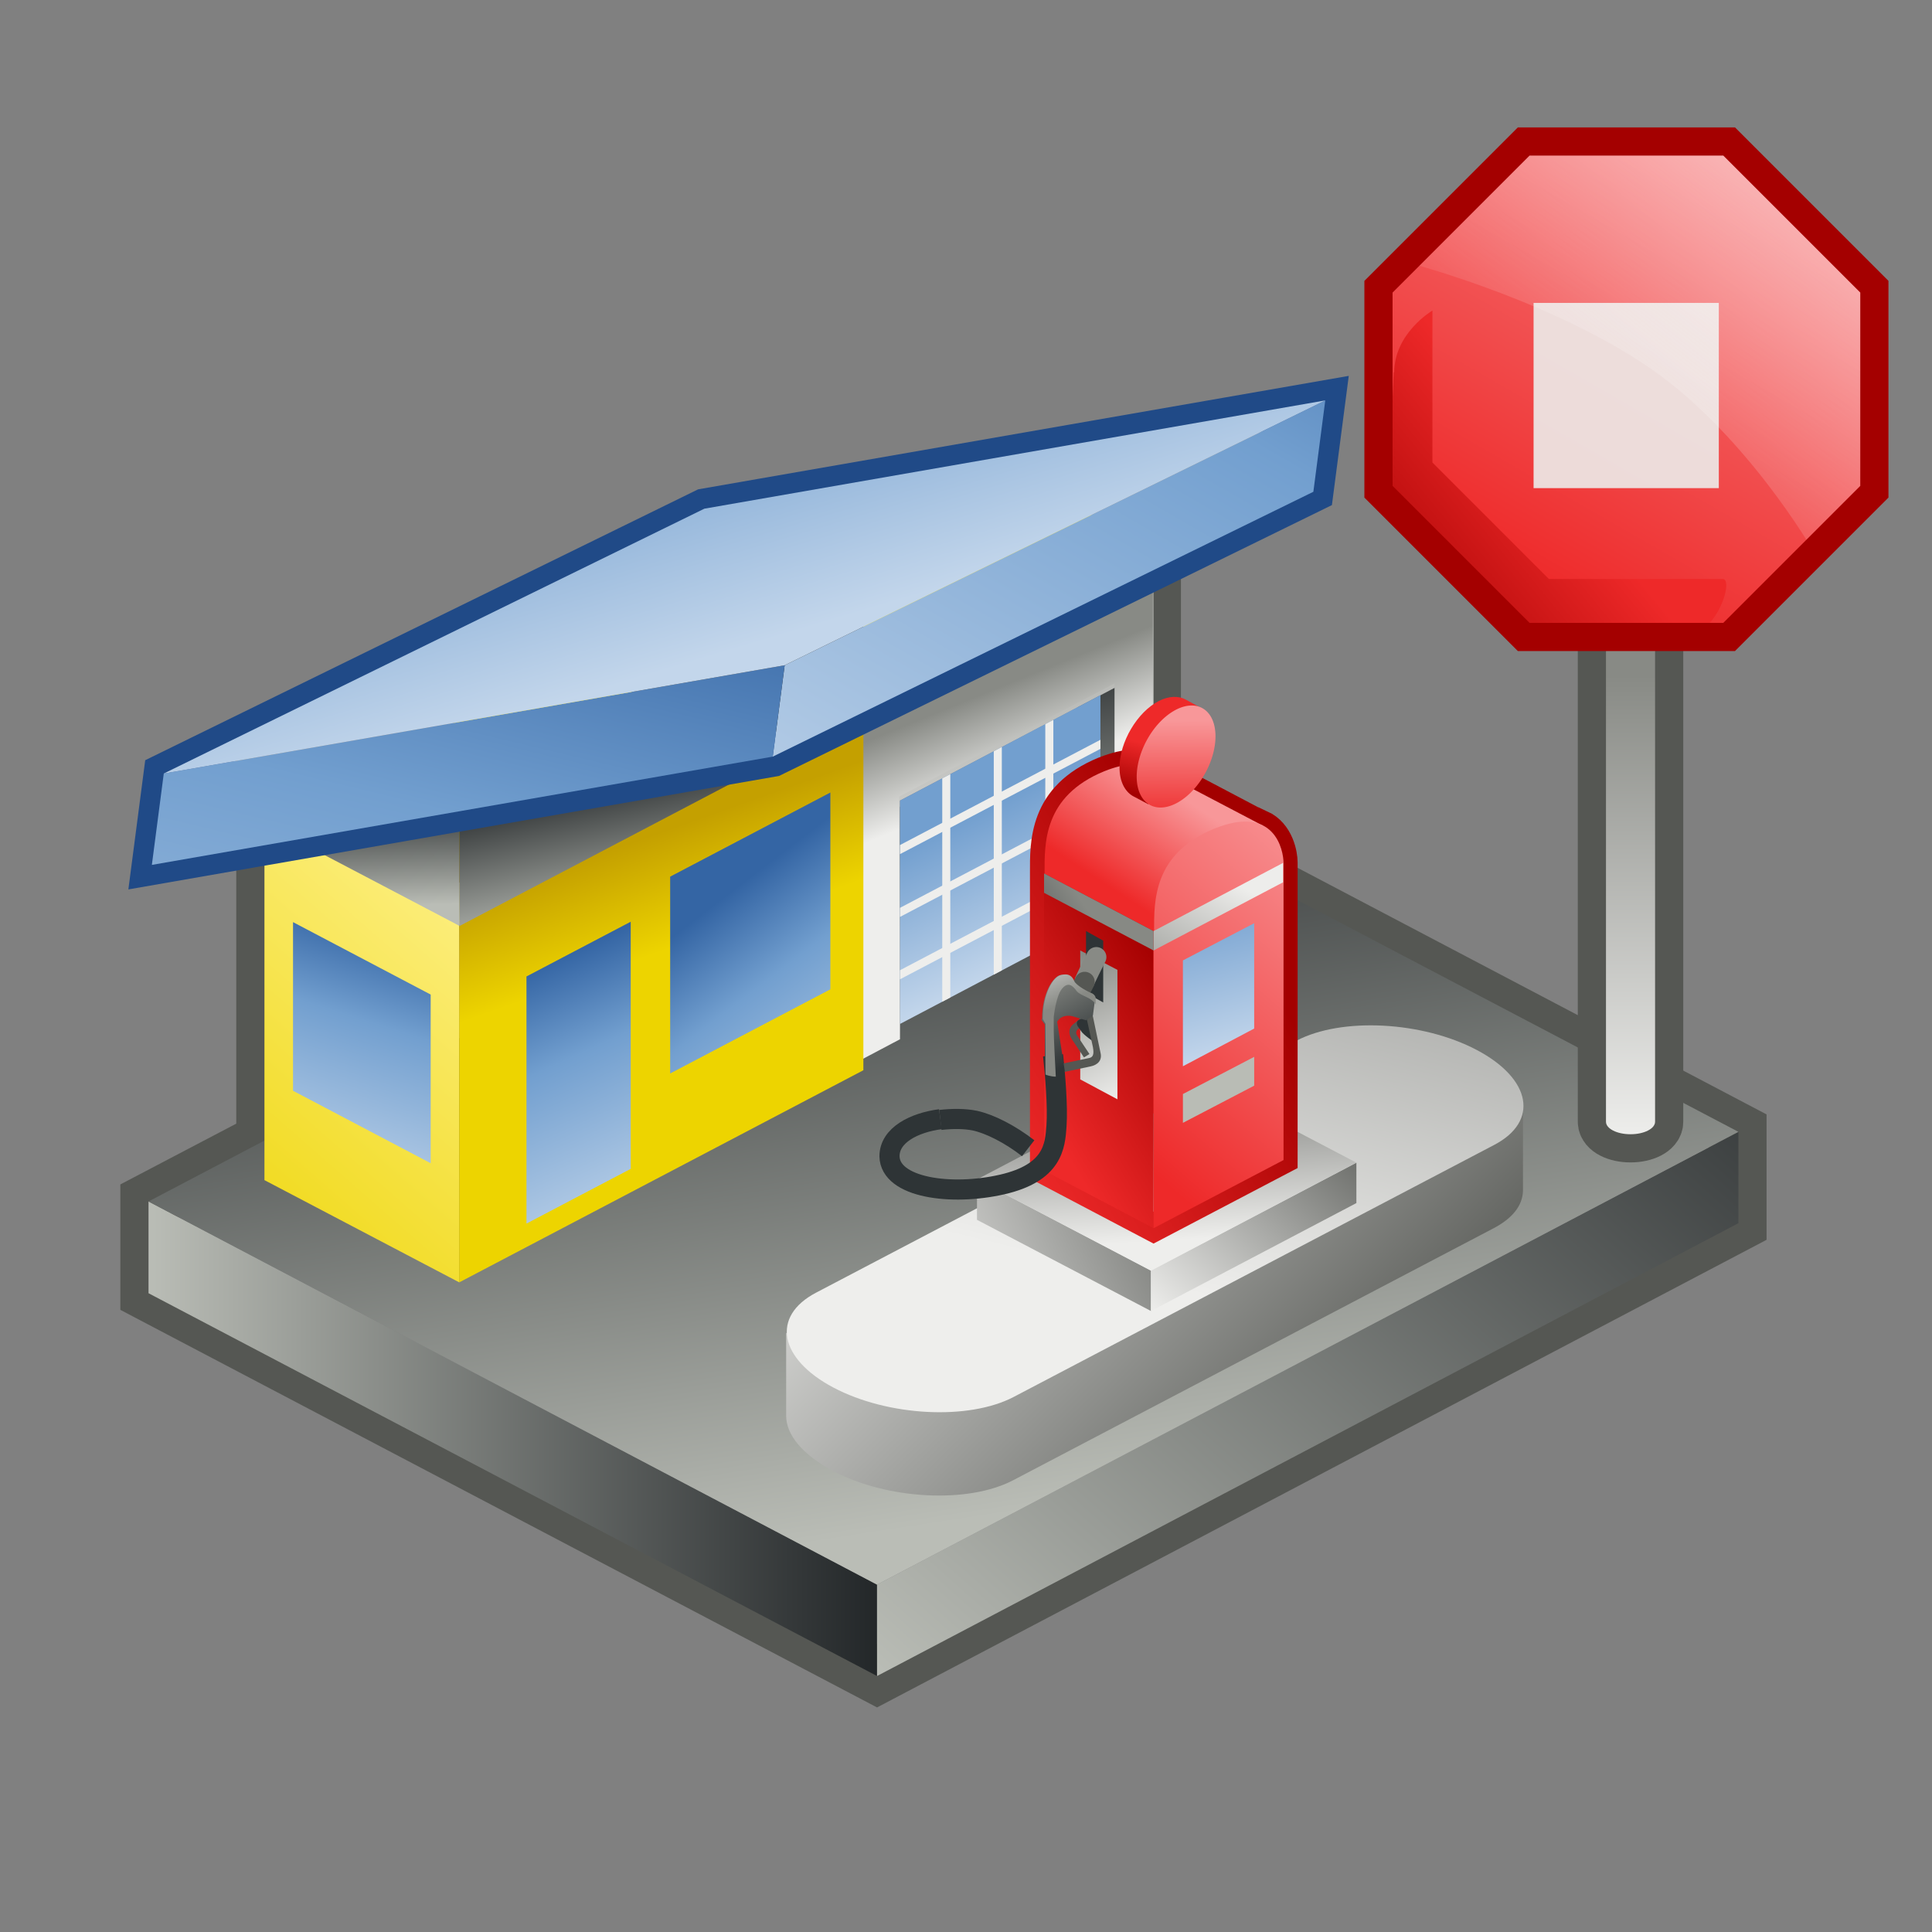 <?xml version="1.0" encoding="UTF-8" standalone="no"?>
<svg
   id="ART"
   viewBox="0 0 48 48"
   version="1.1"
   sodipodi:docname="servicestop.svg"
   inkscape:version="1.3-dev (fdc7329b, 2022-05-31)"
   xmlns:inkscape="http://www.inkscape.org/namespaces/inkscape"
   xmlns:sodipodi="http://sodipodi.sourceforge.net/DTD/sodipodi-0.dtd"
   xmlns:xlink="http://www.w3.org/1999/xlink"
   xmlns="http://www.w3.org/2000/svg"
   xmlns:svg="http://www.w3.org/2000/svg">
  <rect x="0" y="0" width="48" height="48" fill="#808080" stroke="none"/>
  <sodipodi:namedview
     id="namedview79"
     pagecolor="#ffffff"
     bordercolor="#666666"
     borderopacity="1.0"
     inkscape:showpageshadow="2"
     inkscape:pageopacity="0.0"
     inkscape:pagecheckerboard="0"
     inkscape:deskcolor="#d1d1d1"
     showgrid="false"
     inkscape:zoom="27.812867"
     inkscape:cx="22.489591"
     inkscape:cy="24.017661"
     inkscape:window-width="2880"
     inkscape:window-height="1557"
     inkscape:window-x="-8"
     inkscape:window-y="-8"
     inkscape:window-maximized="1"
     inkscape:current-layer="ART" />
  <defs
     id="defs32">
    <linearGradient
       id="linearGradient114"
       x1="31.85"
       y1="24.56"
       x2="25.15"
       y2="28.64"
       gradientTransform="matrix(1, 0, 0, 1, 0, 0)"
       gradientUnits="userSpaceOnUse">
      <stop
         offset=".24"
         stop-color="#a30000"
         id="stop112" />
      <stop
         offset="1"
         stop-color="#ee2929"
         id="stop113" />
    </linearGradient>
    <linearGradient
       id="linearGradient112"
       x1="29.99"
       y1="22.61"
       x2="28.39"
       y2="25.05"
       gradientTransform="matrix(1, 0, 0, 1, 0, 0)"
       gradientUnits="userSpaceOnUse">
      <stop
         offset=".25"
         stop-color="#f89799"
         id="stop110" />
      <stop
         offset="1"
         stop-color="#ee2929"
         id="stop111" />
    </linearGradient>
    <linearGradient
       id="linearGradient110"
       x1="31.85"
       y1="24.56"
       x2="25.15"
       y2="28.64"
       gradientTransform="matrix(1, 0, 0, 1, 0, 0)"
       gradientUnits="userSpaceOnUse">
      <stop
         offset=".24"
         stop-color="#a30000"
         id="stop108" />
      <stop
         offset="1"
         stop-color="#ee2929"
         id="stop109" />
    </linearGradient>
    <linearGradient
       id="linearGradient108"
       x1="29.99"
       y1="22.61"
       x2="28.39"
       y2="25.05"
       gradientTransform="matrix(1, 0, 0, 1, 0, 0)"
       gradientUnits="userSpaceOnUse">
      <stop
         offset=".25"
         stop-color="#f89799"
         id="stop106" />
      <stop
         offset="1"
         stop-color="#ee2929"
         id="stop107" />
    </linearGradient>
    <linearGradient
       id="linearGradient106"
       x1="16.07"
       y1="23.77"
       x2="15.13"
       y2="21.13"
       gradientTransform="matrix(1, 0, 0, 1, 0, 0)"
       gradientUnits="userSpaceOnUse">
      <stop
         offset="0"
         stop-color="#edd400"
         id="stop104" />
      <stop
         offset="1"
         stop-color="#c4a000"
         id="stop105" />
    </linearGradient>
    <linearGradient
       id="linear-gradient"
       x1="3.69"
       y1="35.75"
       x2="21.79"
       y2="35.75"
       gradientTransform="matrix(1, 0, 0, 1, 0, 0)"
       gradientUnits="userSpaceOnUse">
      <stop
         offset="0"
         stop-color="#babdb6"
         id="stop1" />
      <stop
         offset="1"
         stop-color="#232729"
         id="stop2" />
    </linearGradient>
    <linearGradient
       id="linear-gradient-2"
       x1="24.39"
       y1="44"
       x2="44"
       y2="21.94"
       xlink:href="#linear-gradient" />
    <linearGradient
       id="linear-gradient-3"
       x1="24.77"
       y1="37.65"
       x2="21.74"
       y2="17.9"
       xlink:href="#linear-gradient" />
    <linearGradient
       id="linear-gradient-4"
       x1="4.11"
       y1="31.73"
       x2="12.24"
       y2="22.43"
       gradientUnits="userSpaceOnUse">
      <stop
         offset="0"
         stop-color="#edd400"
         id="stop3" />
      <stop
         offset="1"
         stop-color="#fdef82"
         id="stop4" />
    </linearGradient>
    <linearGradient
       id="linear-gradient-5"
       x1="9.87"
       y1="23.13"
       x2="7.82"
       y2="29.59"
       gradientTransform="matrix(1, 0, 0, 1, 0, 0)"
       gradientUnits="userSpaceOnUse">
      <stop
         offset=".01"
         stop-color="#3465a4"
         id="stop5" />
      <stop
         offset=".35"
         stop-color="#729fcf"
         id="stop6" />
      <stop
         offset="1"
         stop-color="#c3d6eb"
         id="stop7" />
    </linearGradient>
    <linearGradient
       id="linear-gradient-6"
       x1="28.37"
       y1="22.42"
       x2="26.49"
       y2="16.06"
       xlink:href="#linear-gradient" />
    <linearGradient
       id="linear-gradient-7"
       x1="25.55"
       y1="22.11"
       x2="23.08"
       y2="14.28"
       gradientTransform="matrix(1, 0, 0, 1, 0, 0)"
       gradientUnits="userSpaceOnUse">
      <stop
         offset="0"
         stop-color="#eeeeec"
         id="stop8" />
      <stop
         offset="1"
         stop-color="#888a85"
         id="stop9" />
    </linearGradient>
    <linearGradient
       id="linear-gradient-8"
       x1="24.76"
       y1="19.63"
       x2="23.88"
       y2="17.46"
       xlink:href="#linear-gradient-7" />
    <linearGradient
       id="linear-gradient-9"
       x1="24.26"
       y1="20.18"
       x2="25.99"
       y2="23.65"
       gradientTransform="matrix(1, 0, 0, 1, 0, 0)"
       gradientUnits="userSpaceOnUse">
      <stop
         offset="0"
         stop-color="#729fcf"
         id="stop10" />
      <stop
         offset="1"
         stop-color="#c3d6eb"
         id="stop11" />
    </linearGradient>
    <linearGradient
       id="linear-gradient-10"
       x1="16.07"
       y1="23.77"
       x2="15.13"
       y2="21.13"
       gradientTransform="matrix(1, 0, 0, 1, 0, 0)"
       gradientUnits="userSpaceOnUse">
      <stop
         offset="0"
         stop-color="#edd400"
         id="stop12" />
      <stop
         offset="1"
         stop-color="#c4a000"
         id="stop13" />
      <stop
         offset="1"
         stop-color="#fdef82"
         id="stop14" />
    </linearGradient>
    <linearGradient
       id="linear-gradient-11"
       x1="17.93"
       y1="22.25"
       x2="22.04"
       y2="27.62"
       xlink:href="#linear-gradient-5" />
    <linearGradient
       id="linear-gradient-12"
       x1="13.18"
       y1="24.01"
       x2="16.12"
       y2="30.49"
       xlink:href="#linear-gradient-5" />
    <linearGradient
       id="linear-gradient-13"
       x1="17.77"
       y1="17.14"
       x2="18.45"
       y2="20.5"
       xlink:href="#linear-gradient-10" />
    <linearGradient
       id="linear-gradient-14"
       x1="9.08"
       y1="22.54"
       x2="8.98"
       y2="19.76"
       xlink:href="#linear-gradient" />
    <linearGradient
       id="linear-gradient-15"
       x1="17.26"
       y1="22.42"
       x2="16.47"
       y2="18.8"
       xlink:href="#linear-gradient" />
    <linearGradient
       id="linear-gradient-16"
       x1="32.62"
       y1="2.59"
       x2="21.34"
       y2="23.57"
       xlink:href="#linear-gradient-5"
       gradientTransform="matrix(1.005,0,-0.131,1,1.572,-0.072)" />
    <linearGradient
       id="linear-gradient-17"
       x1="13.98"
       y1="12.66"
       x2="8.91"
       y2="34.43"
       xlink:href="#linear-gradient-5"
       gradientTransform="matrix(1.005,0,-0.131,1,1.572,-0.072)" />
    <linearGradient
       id="linear-gradient-18"
       x1="17.09"
       y1="9.34"
       x2="19.19"
       y2="16.07"
       xlink:href="#linear-gradient-9"
       gradientTransform="matrix(1.005,0,-0.131,1,1.572,-0.072)" />
    <linearGradient
       id="linear-gradient-19"
       x1="29.38"
       y1="22.76"
       x2="28.22"
       y2="25.52"
       gradientUnits="userSpaceOnUse"
       gradientTransform="matrix(1.302,0,0,1.302,-8.524,-10.003)">
      <stop
         offset="0"
         stop-color="#4e9806"
         id="stop15" />
      <stop
         offset="1"
         stop-color="#88e034"
         id="stop16" />
    </linearGradient>
    <linearGradient
       id="linear-gradient-20"
       x1="23.85"
       y1="27.13"
       x2="32.4"
       y2="35.72"
       gradientTransform="matrix(1, 0, 0, 1, 0, 0)"
       gradientUnits="userSpaceOnUse">
      <stop
         offset="0"
         stop-color="#eeeeec"
         id="stop17" />
      <stop
         offset="1"
         stop-color="#555753"
         id="stop18" />
    </linearGradient>
    <linearGradient
       id="linear-gradient-21"
       x1="28.31"
       y1="32.12"
       x2="32.12"
       y2="16.39"
       xlink:href="#linear-gradient-20"
       gradientTransform="matrix(1.302,0,0,1.302,-8.524,-10.003)" />
    <linearGradient
       id="linear-gradient-22"
       x1="23.64"
       y1="32.99"
       x2="30.3"
       y2="29.78"
       xlink:href="#linear-gradient-20"
       gradientTransform="matrix(1.302,0,0,1.302,-8.524,-10.003)" />
    <linearGradient
       id="linear-gradient-23"
       x1="28.89"
       y1="33.06"
       x2="32.7"
       y2="28.77"
       xlink:href="#linear-gradient-20"
       gradientTransform="matrix(1.302,0,0,1.302,-8.524,-10.003)" />
    <linearGradient
       id="linear-gradient-24"
       x1="28.89"
       y1="31.35"
       x2="28.65"
       y2="27.43"
       xlink:href="#linear-gradient-20"
       gradientTransform="matrix(1.302,0,0,1.302,-8.524,-10.003)" />
    <linearGradient
       id="linear-gradient-25"
       x1="31.85"
       y1="24.56"
       x2="25.15"
       y2="28.64"
       gradientTransform="matrix(1, 0, 0, 1, 0, 0)"
       gradientUnits="userSpaceOnUse">
      <stop
         offset=".24"
         stop-color="#a30000"
         id="stop19" />
      <stop
         offset="1"
         stop-color="#ee2929"
         id="stop20" />
      <stop
         offset="1"
         stop-color="#555753"
         id="stop21" />
    </linearGradient>
    <linearGradient
       id="linear-gradient-26"
       x1="29.99"
       y1="22.61"
       x2="28.39"
       y2="25.05"
       gradientTransform="matrix(1, 0, 0, 1, 0, 0)"
       gradientUnits="userSpaceOnUse">
      <stop
         offset=".25"
         stop-color="#f89799"
         id="stop22" />
      <stop
         offset="1"
         stop-color="#ee2929"
         id="stop23" />
    </linearGradient>
    <linearGradient
       id="linear-gradient-27"
       x1="30.14"
       y1="26.13"
       x2="26.18"
       y2="28.55"
       xlink:href="#linearGradient114"
       gradientTransform="matrix(1.302,0,0,1.302,-8.524,-10.003)" />
    <linearGradient
       id="linear-gradient-28"
       x1="28.13"
       y1="28.57"
       x2="26.95"
       y2="26.02"
       gradientTransform="matrix(1, 0, 0, 1, 0, 0)"
       gradientUnits="userSpaceOnUse">
      <stop
         offset=".01"
         stop-color="#ededeb"
         id="stop25" />
      <stop
         offset="1"
         stop-color="#878984"
         id="stop26" />
    </linearGradient>
    <linearGradient
       id="linear-gradient-29"
       x1="34.11"
       y1="22.15"
       x2="27.82"
       y2="29.44"
       xlink:href="#linear-gradient-26"
       gradientTransform="matrix(1.302,0,0,1.302,-8.524,-10.003)" />
    <linearGradient
       id="linear-gradient-30"
       x1="29.33"
       y1="24.98"
       x2="30.1"
       y2="27.76"
       xlink:href="#linear-gradient-9"
       gradientTransform="matrix(1.302,0,0,1.302,-8.524,-10.003)" />
    <linearGradient
       id="linear-gradient-31"
       x1="27.31"
       y1="27.94"
       x2="26.68"
       y2="26.82"
       gradientTransform="matrix(1, 0, 0, 1, 0, 0)"
       gradientUnits="userSpaceOnUse">
      <stop
         offset=".01"
         stop-color="#2e3436"
         id="stop27" />
      <stop
         offset="1"
         stop-color="#878984"
         id="stop28" />
    </linearGradient>
    <linearGradient
       id="linear-gradient-32"
       x1="26.54"
       y1="26.28"
       x2="26.94"
       y2="27.19"
       xlink:href="#linear-gradient-28"
       gradientTransform="matrix(1.707,0,0,1.706,-19.716,-21.392)" />
    <linearGradient
       id="linear-gradient-33"
       x1="30.09"
       y1="24.48"
       x2="28.55"
       y2="27.13"
       xlink:href="#linear-gradient-28"
       gradientTransform="matrix(1.302,0,0,1.302,-8.524,-10.003)" />
    <linearGradient
       id="linear-gradient-34"
       x1="25.45"
       y1="26.51"
       x2="27.39"
       y2="25.17"
       xlink:href="#linear-gradient-31"
       gradientTransform="matrix(1.302,0,0,1.302,-8.524,-10.003)" />
    <linearGradient
       id="linear-gradient-35"
       x1="28.35"
       y1="23.2"
       x2="28.67"
       y2="21.94"
       xlink:href="#linearGradient110"
       gradientTransform="matrix(1.302,0,0,1.302,-8.524,-10.003)" />
    <linearGradient
       id="linear-gradient-36"
       x1="13.6"
       y1="-.45"
       x2="5.16"
       y2="19.55"
       gradientTransform="matrix(0.116,-0.06,0.004,0.145,28.191,17.931)"
       xlink:href="#linearGradient108" />
    <linearGradient
       id="linear-gradient-37"
       x1="40.5"
       y1="28.28"
       x2="40.5"
       y2="16.79"
       xlink:href="#linear-gradient-7" />
    <linearGradient
       id="linear-gradient-38"
       x1="40.17"
       y1="10.77"
       x2="35.97"
       y2="20.38"
       gradientTransform="matrix(1, 0, 0, 1, 0, 0)"
       gradientUnits="userSpaceOnUse">
      <stop
         offset="0"
         stop-color="#f37900"
         id="stop29" />
      <stop
         offset="1"
         stop-color="#cc5c00"
         id="stop30" />
    </linearGradient>
    <linearGradient
       id="linear-gradient-39"
       x1="41.24"
       y1="9.32"
       x2="37.3"
       y2="16.8"
       xlink:href="#linear-gradient-38" />
    <linearGradient
       id="linear-gradient-40"
       x1="39.38"
       y1="12.89"
       x2="43.25"
       y2="2.98"
       gradientUnits="userSpaceOnUse">
      <stop
         offset="0"
         stop-color="#fff"
         stop-opacity="0"
         id="stop31" />
      <stop
         offset="1"
         stop-color="#fff8f8"
         id="stop32" />
    </linearGradient>
    <linearGradient
       inkscape:collect="always"
       xlink:href="#linear-gradient"
       id="linearGradient79"
       gradientUnits="userSpaceOnUse"
       x1="3.69"
       y1="35.75"
       x2="21.79"
       y2="35.75" />
    <linearGradient
       inkscape:collect="always"
       xlink:href="#linear-gradient-5"
       id="linearGradient80"
       gradientUnits="userSpaceOnUse"
       x1="9.87"
       y1="23.13"
       x2="7.82"
       y2="29.59" />
    <linearGradient
       inkscape:collect="always"
       xlink:href="#linear-gradient-7"
       id="linearGradient81"
       gradientUnits="userSpaceOnUse"
       x1="25.55"
       y1="22.11"
       x2="23.08"
       y2="14.28" />
    <linearGradient
       inkscape:collect="always"
       xlink:href="#linear-gradient-9"
       id="linearGradient82"
       gradientUnits="userSpaceOnUse"
       x1="24.26"
       y1="20.18"
       x2="25.99"
       y2="23.65" />
    <linearGradient
       inkscape:collect="always"
       xlink:href="#linearGradient106"
       id="linearGradient83"
       gradientUnits="userSpaceOnUse"
       x1="16.07"
       y1="23.77"
       x2="15.13"
       y2="21.13" />
    <linearGradient
       inkscape:collect="always"
       xlink:href="#linear-gradient-20"
       id="linearGradient84"
       gradientUnits="userSpaceOnUse"
       x1="23.85"
       y1="27.13"
       x2="32.4"
       y2="35.72"
       gradientTransform="matrix(1.302,0,0,1.302,-8.524,-10.003)" />
    <linearGradient
       inkscape:collect="always"
       xlink:href="#linear-gradient-25"
       id="linearGradient85"
       gradientUnits="userSpaceOnUse"
       x1="31.85"
       y1="24.56"
       x2="25.15"
       y2="28.64"
       gradientTransform="matrix(1.302,0,0,1.302,-8.524,-10.003)" />
    <linearGradient
       inkscape:collect="always"
       xlink:href="#linearGradient112"
       id="linearGradient86"
       gradientUnits="userSpaceOnUse"
       x1="29.99"
       y1="22.61"
       x2="28.39"
       y2="25.05"
       gradientTransform="matrix(1.302,0,0,1.302,-8.524,-10.003)" />
    <linearGradient
       inkscape:collect="always"
       xlink:href="#linear-gradient-28"
       id="linearGradient87"
       gradientUnits="userSpaceOnUse"
       x1="28.13"
       y1="28.57"
       x2="26.95"
       y2="26.02"
       gradientTransform="matrix(1.302,0,0,1.302,-8.524,-10.003)" />
    <linearGradient
       inkscape:collect="always"
       xlink:href="#linear-gradient-31"
       id="linearGradient88"
       gradientUnits="userSpaceOnUse"
       x1="27.31"
       y1="27.94"
       x2="26.68"
       y2="26.82"
       gradientTransform="matrix(1.707,0,0,1.706,-19.716,-21.392)" />
    <clipPath
       clipPathUnits="userSpaceOnUse"
       id="clipPath91">
      <g
         id="g93">
        <g
           id="g92">
          <polygon
             points="22.36,19.89 22.36,25.44 27.34,22.82 27.34,17.27 "
             style="fill:none"
             id="polygon91" />
        </g>
      </g>
    </clipPath>
    <clipPath
       clipPathUnits="userSpaceOnUse"
       id="clipPath93">
      <g
         id="g95">
        <g
           id="g94">
          <polygon
             points="22.36,19.89 22.36,25.44 27.34,22.82 27.34,17.27 "
             style="fill:none"
             id="polygon93" />
        </g>
      </g>
    </clipPath>
    <clipPath
       clipPathUnits="userSpaceOnUse"
       id="clipPath95">
      <g
         id="g97">
        <g
           id="g96">
          <polygon
             points="22.36,19.89 22.36,25.44 27.34,22.82 27.34,17.27 "
             style="fill:none"
             id="polygon95" />
        </g>
      </g>
    </clipPath>
    <clipPath
       clipPathUnits="userSpaceOnUse"
       id="clipPath97">
      <g
         id="g99">
        <g
           id="g98">
          <polygon
             points="22.36,19.89 22.36,25.44 27.34,22.82 27.34,17.27 "
             style="fill:none"
             id="polygon97" />
        </g>
      </g>
    </clipPath>
    <clipPath
       clipPathUnits="userSpaceOnUse"
       id="clipPath99">
      <g
         id="g101">
        <g
           id="g100">
          <polygon
             points="22.36,19.89 22.36,25.44 27.34,22.82 27.34,17.27 "
             style="fill:none"
             id="polygon99" />
        </g>
      </g>
    </clipPath>
    <clipPath
       clipPathUnits="userSpaceOnUse"
       id="clipPath101">
      <g
         id="g103">
        <g
           id="g102">
          <polygon
             points="22.36,19.89 22.36,25.44 27.34,22.82 27.34,17.27 "
             style="fill:none"
             id="polygon101" />
        </g>
      </g>
    </clipPath>
    <linearGradient
       id="linear-gradient-38-5"
       x1="47.61"
       y1="-2.4"
       x2="38.2"
       y2="13.99"
       xlink:href="#linear-gradient-26-6" />
    <linearGradient
       id="linear-gradient-26-6"
       x1="29.99"
       y1="22.61"
       x2="28.39"
       y2="25.05"
       gradientUnits="userSpaceOnUse">
      <stop
         offset=".25"
         stop-color="#f89799"
         id="stop22-6" />
      <stop
         offset="1"
         stop-color="#ee2929"
         id="stop23-3" />
      <stop
         offset="1"
         stop-color="#555753"
         id="stop24" />
    </linearGradient>
    <linearGradient
       id="linear-gradient-39-5"
       x1="33.76"
       y1="16.13"
       x2="39.07"
       y2="11.77"
       xlink:href="#linear-gradient-25-8" />
    <linearGradient
       id="linear-gradient-25-8"
       x1="31.85"
       y1="24.56"
       x2="25.15"
       y2="28.64"
       gradientUnits="userSpaceOnUse">
      <stop
         offset=".24"
         stop-color="#a30000"
         id="stop19-9" />
      <stop
         offset="1"
         stop-color="#ee2929"
         id="stop20-4" />
    </linearGradient>
    <linearGradient
       id="linear-gradient-40-4"
       x1="39.19"
       y1="11.54"
       x2="46.85"
       y2="2.06"
       gradientUnits="userSpaceOnUse">
      <stop
         offset="0"
         stop-color="#fff"
         stop-opacity="0"
         id="stop29-7" />
      <stop
         offset="1"
         stop-color="#fff8f8"
         id="stop30-5" />
    </linearGradient>
  </defs>
  <path
     d="m 6.57,21.27 v 7.07 l -2.88,1.51 v 2.27 l 18.1,9.51 21.4,-11.25 V 28.11 L 28.64,20.46 v -6.15"
     style="fill:none;stroke:#555753;stroke-width:1.4px;stroke-miterlimit:10"
     id="path32" />
  <path
     id="polygon32"
     style="fill:url(#linearGradient79)"
     d="m 3.69,29.85 18.1,9.52 v 2.27 L 3.69,32.13 Z" />
  <path
     id="polygon33"
     style="fill:url(#linear-gradient-2)"
     d="m 43.19,28.12 -21.4,11.25 v 2.27 l 21.4,-11.25 z" />
  <path
     id="polygon34"
     style="fill:url(#linear-gradient-3)"
     d="m 25.09,18.61 18.1,9.51 -21.4,11.25 -18.1,-9.52 z" />
  <path
     id="polygon35"
     style="fill:url(#linear-gradient-4)"
     d="M 11.41,31.86 6.57,29.32 v -8.88 l 4.84,2.54 z" />
  <path
     id="polygon36"
     style="fill:url(#linearGradient80)"
     d="M 10.7,28.9 7.28,27.1 v -4.19 l 3.42,1.8 z" />
  <path
     id="polygon37"
     style="fill:url(#linear-gradient-6)"
     d="m 26.76,17.22 1.47,-0.8 -0.52,6.59 -0.95,-0.5 z" />
  <path
     id="polygon38"
     style="fill:url(#linearGradient81)"
     d="m 28.66,22.51 v -8.88 l -7.51,3.95 v 8.88 l 1.21,-0.64 v -5.93 l 5.35,-2.81 v 5.93 z" />
  <path
     id="polygon39"
     style="fill:url(#linear-gradient-8)"
     d="m 28.64,22.41 v -8.88 l -7.51,3.95 v 8.88 l 1.21,-0.64 v -5.93 l 5.35,-2.81 v 5.93 z" />
  <path
     id="polygon40"
     style="fill:url(#linearGradient82)"
     d="m 22.36,19.89 v 5.55 l 4.98,-2.62 v -5.55 z" />
  <path
     id="line40"
     clip-path="url(#clipPath101)"
     style="fill:none;stroke:#eeeeec;stroke-width:0.2px;stroke-miterlimit:10"
     d="m 26.07,16.68 v 8.85" />
  <path
     id="line41"
     clip-path="url(#clipPath99)"
     style="fill:none;stroke:#eeeeec;stroke-width:0.2px;stroke-miterlimit:10"
     d="m 21.48,24.68 6.74,-3.54" />
  <path
     id="line42"
     clip-path="url(#clipPath97)"
     style="fill:none;stroke:#eeeeec;stroke-width:0.2px;stroke-miterlimit:10"
     d="M 21.48,23.13 28.22,19.59" />
  <path
     id="line43"
     clip-path="url(#clipPath95)"
     style="fill:none;stroke:#eeeeec;stroke-width:0.2px;stroke-miterlimit:10"
     d="m 21.48,21.57 6.74,-3.54" />
  <path
     id="line44"
     clip-path="url(#clipPath93)"
     style="fill:none;stroke:#eeeeec;stroke-width:0.2px;stroke-miterlimit:10"
     d="m 24.79,16.68 v 8.85" />
  <path
     id="line45"
     clip-path="url(#clipPath91)"
     style="fill:none;stroke:#eeeeec;stroke-width:0.2px;stroke-miterlimit:10"
     d="m 23.51,16.68 v 8.85" />
  <path
     id="polygon47"
     style="fill:url(#linearGradient83)"
     d="m 21.45,17.71 v 8.88 l -10.04,5.27 v -8.88 z" />
  <path
     id="polygon48"
     style="fill:url(#linear-gradient-11)"
     d="m 16.65,26.67 3.98,-2.09 v -4.89 l -3.98,2.09 z" />
  <path
     id="polygon49"
     style="fill:url(#linear-gradient-12)"
     d="m 15.67,22.9 -2.59,1.36 v 6.14 l 2.59,-1.36 z" />
  <path
     id="polygon50"
     style="fill:url(#linear-gradient-13)"
     d="m 11.41,22.98 -4.84,-2.54 17.54,-9.22 4.84,2.54 z" />
  <path
     id="polygon51"
     style="fill:url(#linear-gradient-14)"
     d="m 6.57,19.01 4.84,0.43 V 23 L 6.57,20.46 Z" />
  <path
     id="polygon52"
     style="fill:url(#linear-gradient-15)"
     d="m 11.41,23.01 v -3.57 l 10.04,-5.27 v 3.57 z" />
  <path
     id="polygon53"
     style="fill:none;stroke:#204a87;stroke-width:1;stroke-miterlimit:10"
     d="M 32.63,12.218 32.926,9.948 17.5,12.638 l -13.431,6.58 -0.296,2.27 15.426,-2.69 z" />
  <path
     id="polygon54"
     style="fill:url(#linear-gradient-16);stroke-width:1"
     d="m 19.199,18.798 13.431,-6.58 0.296,-2.27 -13.431,6.58 z" />
  <path
     id="polygon55"
     style="fill:url(#linear-gradient-17);stroke-width:1"
     d="m 19.199,18.798 -15.426,2.69 0.296,-2.27 15.426,-2.69 z" />
  <path
     id="polygon56"
     style="fill:url(#linear-gradient-18);stroke-width:1"
     d="M 19.495,16.528 32.926,9.948 17.5,12.638 l -13.431,6.58 z" />
  <path
     id="polygon58"
     style="fill:url(#linear-gradient-19);stroke-width:1"
     d="m 29.155,20.007 2.721,1.432 -3.216,1.693 -2.721,-1.432 z" />
  <path
     d="m 37.852,27.468 c 0,-0.13 -0.521,-0.26 -0.521,-0.26 l -1.016,0.807 c -1.328,-0.56 -3.073,-0.625 -4.101,-0.091 l -11.249,5.898 -0.404,-0.95 -1.029,0.247 v 2.057 c 0,0.469 0.404,0.963 1.159,1.367 1.354,0.716 3.359,0.82 4.479,0.234 l 11.939,-6.262 c 0.469,-0.247 0.716,-0.56 0.729,-0.924 v -2.135 z"
     style="fill:url(#linearGradient84);stroke-width:1"
     id="path58" />
  <path
     d="m 36.693,26.088 v 0 c 1.354,0.716 1.549,1.771 0.43,2.357 l -11.939,6.262 c -1.12,0.586 -3.125,0.482 -4.479,-0.234 v 0 c -1.354,-0.716 -1.549,-1.771 -0.43,-2.357 l 11.939,-6.262 c 1.12,-0.586 3.125,-0.482 4.479,0.234 z"
     style="fill:url(#linear-gradient-21);stroke-width:1"
     id="path59" />
  <path
     id="polygon59"
     style="fill:url(#linear-gradient-22);stroke-width:1"
     d="m 24.273,29.304 4.323,2.265 v 1.003 L 24.273,30.306 Z" />
  <path
     id="polygon60"
     style="fill:url(#linear-gradient-23);stroke-width:1"
     d="m 33.699,28.887 -5.104,2.682 v 1.003 l 5.104,-2.682 z" />
  <path
     id="polygon61"
     style="fill:url(#linear-gradient-24);stroke-width:1"
     d="m 29.376,26.621 4.323,2.265 -5.104,2.682 -4.323,-2.265 z" />
  <path
     d="m 31.329,20.489 -2.669,-1.406 v 0 c -0.26,-0.143 -0.651,-0.169 -1.237,0.065 -1.523,0.625 -1.484,1.797 -1.484,2.539 v 7.382 l 2.721,1.432 3.229,-1.693 v -7.382 c 0,-0.195 -0.091,-0.742 -0.547,-0.95 z"
     style="fill:none;stroke:url(#linearGradient85);stroke-width:0.7px;stroke-miterlimit:10"
     id="path61" />
  <path
     d="m 23.363,27.824 c 0.307,-0.034 0.598,-0.034 0.854,0.017 0.379,0.082 0.882,0.34 1.328,0.686"
     style="fill:none;stroke:#2e3436;stroke-width:0.5;stroke-miterlimit:10;stroke-dasharray:none"
     id="path62"
     sodipodi:nodetypes="ccc" />
  <path
     d="m 31.355,20.502 -2.682,-1.406 v 0 c -0.26,-0.143 -0.651,-0.169 -1.237,0.065 -1.523,0.625 -1.484,1.797 -1.484,2.539 v 7.382 l 3.229,-1.693 V 22.65 l 2.187,-2.148 z"
     style="fill:url(#linearGradient86);stroke-width:1"
     id="path63" />
  <path
     id="polygon63"
     style="fill:url(#linear-gradient-27);stroke-width:1"
     d="m 25.939,21.7 2.721,1.432 v 7.382 l -2.721,-1.432 z" />
  <path
     id="polygon64"
     style="fill:url(#linearGradient87);stroke-width:1"
     d="m 26.838,23.614 0.924,0.482 v 3.216 l -0.924,-0.495 z" />
  <path
     id="polygon65"
     style="fill:#2e3436;stroke-width:0.5;stroke-dasharray:none"
     d="m 26.982,23.131 0.427,0.239 v 1.536 l -0.427,-0.239 z"
     sodipodi:nodetypes="ccccc" />
  <path
     d="m 28.66,23.132 v 7.382 l 3.229,-1.693 v -7.382 c 0,-0.312 -0.221,-1.471 -1.732,-0.846 -1.51,0.625 -1.484,1.797 -1.484,2.539 z"
     style="fill:url(#linear-gradient-29);stroke-width:1"
     id="path65" />
  <path
     id="polygon66"
     style="fill:url(#linear-gradient-30);stroke-width:1"
     d="m 29.389,26.491 v -2.63 l 1.771,-0.924 v 2.617 z" />
  <path
     id="polygon67"
     style="fill:#b9bcb5;stroke-width:1"
     d="m 31.16,26.973 -1.771,0.924 v -0.716 l 1.771,-0.924 z" />
  <path
     d="m 26.163,26.219 c 0.051,0.461 0.12,1.263 0.085,1.758 -0.034,0.495 -0.085,1.16 -1.349,1.451 -1.264,0.29 -2.783,0.085 -2.8,-0.7 0,-0.529 0.615,-0.836 1.264,-0.922"
     style="fill:none;stroke:#2e3436;stroke-width:0.5;stroke-miterlimit:10;stroke-dasharray:none"
     id="path67"
     sodipodi:nodetypes="csscc" />
  <path
     d="m 26.931,26.271 -0.307,-0.461 c -0.085,-0.137 -0.068,-0.273 0.034,-0.358 l 0.188,-0.154 0.102,0.137 -0.188,0.154 c 0,0 -0.051,0.068 0,0.137 l 0.307,0.461 z"
     style="fill:#555753;stroke-width:0.5;stroke-dasharray:none"
     id="path68"
     sodipodi:nodetypes="ccccccccc" />
  <path
     d="m 27.051,25.264 c 0,0 -0.256,0.034 -0.29,0.119 -0.034,0.085 0.051,0.154 0.102,0.239 0.051,0.085 0.324,0.273 0.324,0.273 z"
     style="fill:#2e3436;stroke-width:0.5;stroke-dasharray:none"
     id="path69"
     sodipodi:nodetypes="csscc" />
  <path
     d="m 26.982,25.23 0.171,0.785 c 0.034,0.188 0,0.256 -0.102,0.273 l -0.649,0.137 0.051,0.205 0.649,-0.137 c 0.154,-0.034 0.29,-0.137 0.239,-0.341 l -0.239,-1.143"
     style="fill:#555753;stroke-width:0.5;stroke-dasharray:none"
     id="path70"
     sodipodi:nodetypes="cccccccc" />
  <path
     d="m 26.948,24.376 c 0.051,-0.119 0.188,-0.392 0.29,-0.597"
     style="fill:none;stroke:#888a85;stroke-width:0.5;stroke-linecap:round;stroke-linejoin:round;stroke-dasharray:none"
     id="path71"
     sodipodi:nodetypes="cc" />
  <path
     d="m 26.897,24.496 0.051,-0.102"
     style="fill:none;stroke:#555753;stroke-width:0.5;stroke-linecap:round;stroke-linejoin:round;stroke-dasharray:none"
     id="path72"
     sodipodi:nodetypes="cc" />
  <path
     d="m 25.89,25.315 c 0,-0.631 0.273,-1.058 0.461,-1.092 0.188,-0.034 0.273,0.034 0.324,0.154 0.034,0.085 0.256,0.222 0.427,0.29 0.137,0.051 0.102,0.171 0.102,0.171 l -0.051,0.392 -0.171,0.119 -0.341,-0.102 c 0,0 -0.256,-0.068 -0.376,0.137 l 0.188,1.212 c 0,0 -0.017,0.119 -0.188,0.154 -0.171,0.034 -0.307,-0.034 -0.307,-0.034 v -1.263 l -0.085,-0.119 z"
     style="fill:url(#linearGradient88);stroke-width:0.5;stroke-dasharray:none"
     id="path73"
     sodipodi:nodetypes="csccccccccscccc" />
  <path
     d="m 27.222,24.82 v 0.137 c -0.102,-0.188 -0.376,-0.205 -0.478,-0.341 -0.085,-0.119 -0.205,-0.239 -0.359,-0.051 -0.154,0.188 -0.205,0.7 -0.205,0.7 v 0.358 c 0,0.137 0.034,0.819 0.051,1.126 -0.137,0 -0.256,-0.051 -0.256,-0.051 v -1.263 l -0.068,-0.119 c 0,-0.614 0.256,-1.058 0.461,-1.092 0.188,-0.051 0.273,0.034 0.324,0.154 0.034,0.085 0.256,0.222 0.41,0.29 0.137,0.051 0.12,0.154 0.12,0.154 z"
     style="fill:url(#linear-gradient-32);stroke-width:0.5;stroke-dasharray:none"
     id="path74"
     sodipodi:nodetypes="cccscsccccccccc" />
  <path
     id="polygon74"
     style="fill:url(#linear-gradient-33);stroke-width:1"
     d="m 28.66,23.614 3.216,-1.693 v -0.482 l -3.216,1.693 z" />
  <path
     id="polygon75"
     style="fill:url(#linear-gradient-34);stroke-width:1"
     d="m 28.66,23.614 -2.721,-1.432 v -0.482 l 2.721,1.432 z" />
  <path
     d="m 29.884,17.612 -0.43,-0.234 c 0,0 0,0 0,0 -0.169,-0.091 -0.417,-0.091 -0.664,0.039 -0.534,0.273 -0.976,1.016 -0.976,1.654 0,0.339 0.13,0.586 0.325,0.703 v 0 l 0.391,0.208 v -0.182 c 0.078,-0.013 0.156,-0.026 0.247,-0.065 0.534,-0.273 0.976,-1.016 0.976,-1.654 0,-0.091 -0.026,-0.156 -0.039,-0.221 l 0.156,-0.234 z"
     style="fill:url(#linear-gradient-35);stroke-width:1"
     id="path75" />
  <path
     id="ellipse75"
     style="fill:url(#linear-gradient-36);stroke-width:1"
     d="m 29.867,17.591 a 0.833,1.367 28.26 0 1 0.087,1.599 0.833,1.367 28.26 0 1 -1.381,0.81 0.833,1.367 28.26 0 1 -0.087,-1.599 0.833,1.367 28.26 0 1 1.381,-0.81 z" />
  <path
     d="m 39.9,15.96 v 11.91 c 0,0.17 0.27,0.31 0.61,0.31 0.34,0 0.61,-0.14 0.61,-0.31 V 15.96 h -1.21 z"
     style="fill:none;stroke:#555753;stroke-width:1.4px;stroke-miterlimit:10"
     id="path76" />
  <path
     d="m 39.9,15.96 v 11.91 c 0,0.17 0.27,0.31 0.61,0.31 0.34,0 0.61,-0.14 0.61,-0.31 V 15.96 h -1.21 z"
     style="fill:url(#linear-gradient-37)"
     id="path77" />
  <g
     id="g77"
     transform="matrix(1.117,0,0,1.117,-4.959,-1.254)"
     style="stroke-width:0.895">
    <polygon
       points="42.9,15.29 46.13,12.06 46.13,7.5 42.9,4.27 38.33,4.27 35.1,7.5 35.1,12.06 38.33,15.29 "
       style="fill:url(#linear-gradient-38-5);stroke-width:0.895"
       id="polygon76" />
    <rect
       x="38.55"
       y="7.86"
       width="4.12"
       height="4.12"
       style="opacity:0.9;fill:#ececea;stroke-width:0.895"
       id="rect76" />
    <path
       d="m 35.45,9.41 c 0,-0.88 0.85,-1.38 0.85,-1.38 v 3.38 L 38.89,14 h 3.87 c 0.25,0 -0.13,1.35 -1.04,1.35 H 38.49 L 35.31,12.17 35.44,9.4 Z"
       style="fill:url(#linear-gradient-39-5);stroke-width:0.895"
       id="path76-6" />
    <path
       d="m 46.13,7.49 v 4.45 l -1.3,1.42 -0.04,0.05 c 0,0 -1.57,-2.75 -3.83,-4.22 C 38.7,7.71 35.67,6.94 35.67,6.94 l 2.67,-2.67 h 4.56 z"
       style="opacity:0.7;fill:url(#linear-gradient-40-4);stroke-width:0.895"
       id="path77-7" />
    <polygon
       points="42.9,15.29 46.13,12.06 46.13,7.5 42.9,4.27 38.33,4.27 35.1,7.5 35.1,12.06 38.33,15.29 "
       style="fill:none;stroke:#a40000;stroke-width:0.627px;stroke-miterlimit:10"
       id="polygon77" />
  </g>
</svg>
